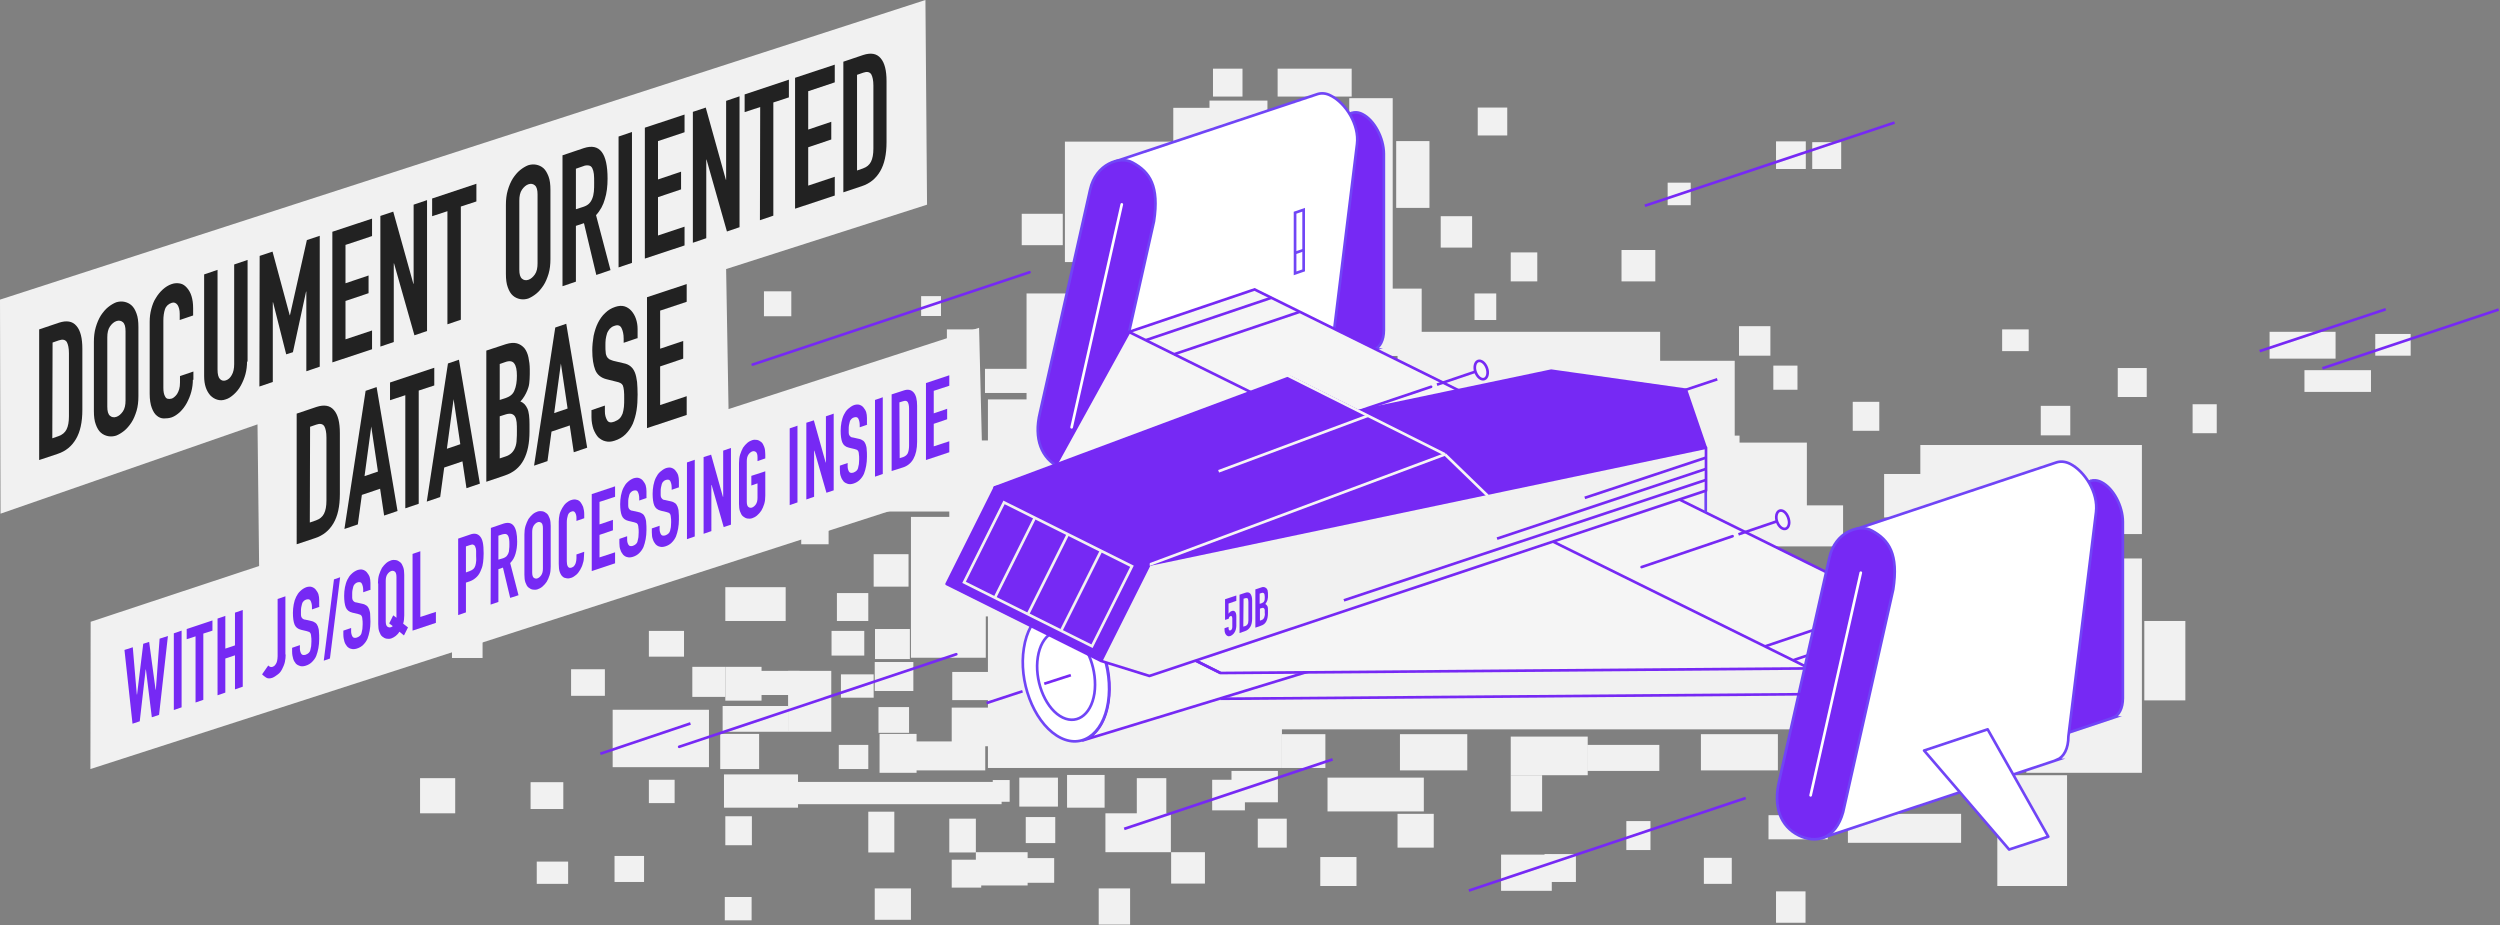<?xml version="1.0" encoding="utf-8"?>
<!-- Generator: Adobe Illustrator 19.2.1, SVG Export Plug-In . SVG Version: 6.00 Build 0)  -->
<svg version="1.1" id="Layer_1" xmlns="http://www.w3.org/2000/svg" xmlns:xlink="http://www.w3.org/1999/xlink" x="0px" y="0px" viewBox="0 0 932 345" style="enable-background:new 0 0 932 345;" xml:space="preserve" width="932" height="345">
<rect x="0" y="0" width="932" height="345" fill="#808080" stroke="none"/>
<style type="text/css">
	.st0{fill:#F1F1F1;}
	.st1{fill:none;stroke:#7629F4;stroke-miterlimit:10;}
	.st2{fill:#F5F5F5;stroke:#7629F4;stroke-miterlimit:10;}
	.st3{fill:#FFFFFF;stroke:#7045F6;stroke-miterlimit:10;}
	.st4{fill:#7629F4;stroke:#7045F6;stroke-miterlimit:10;}
	.st5{fill:none;stroke:#7045F6;stroke-miterlimit:10;}
	.st6{fill:none;stroke:#FFFFFF;stroke-linecap:round;stroke-linejoin:round;stroke-miterlimit:10;}
	.st7{fill:none;stroke:#7629F4;stroke-linecap:round;stroke-linejoin:round;stroke-miterlimit:10;}
	.st8{fill:none;stroke:#7045F6;stroke-linecap:round;stroke-linejoin:round;stroke-miterlimit:10;}
	.st9{fill:#7629F4;stroke:#7629F4;stroke-linejoin:round;stroke-miterlimit:10;}
	.st10{fill:#F1F1F1;stroke:#7629F4;stroke-linecap:round;stroke-linejoin:round;stroke-miterlimit:10;}
	.st11{fill:#FFFFFF;stroke:#7045F6;stroke-linecap:round;stroke-linejoin:round;stroke-miterlimit:10;}
	.st12{fill:#7629F4;}
	.st13{fill:none;stroke:#F5F5F5;stroke-miterlimit:10;}
	.st14{fill:#7629F4;stroke:#F1F1F1;stroke-miterlimit:10;}
	.st15{fill:none;stroke:#F1F1F1;stroke-miterlimit:10;}
	.st16{fill:#222222;}
</style>
<rect x="503" y="36.6" class="st0" width="16.2" height="81.7"/>
<rect x="521" y="123.7" class="st0" width="97.9" height="28.7"/>
<rect x="614.4" y="134.5" class="st0" width="32.3" height="29.6"/>
<rect x="636.8" y="188.4" class="st0" width="50.3" height="15.3"/>
<rect x="624.3" y="162.4" class="st0" width="24.2" height="35"/>
<rect x="715.9" y="165.9" class="st0" width="82.6" height="33.2"/>
<rect x="755.4" y="208.2" class="st0" width="43.1" height="79.9"/>
<rect x="789.5" y="137.2" class="st0" width="10.8" height="10.8"/>
<rect x="746.4" y="122.8" class="st0" width="9.9" height="8.1"/>
<rect x="634.1" y="165" class="st0" width="39.5" height="35.9"/>
<rect x="513.8" y="107.6" class="st0" width="16.2" height="25.1"/>
<rect x="397" y="52.8" class="st0" width="39.5" height="44.9"/>
<rect x="450.9" y="37.5" class="st0" width="21.6" height="16.2"/>
<rect x="353.9" y="164.2" class="st0" width="58.4" height="65.6"/>
<rect x="382.7" y="109.4" class="st0" width="17.1" height="40.4"/>
<rect x="368.3" y="207.3" class="st0" width="109.6" height="79"/>
<rect x="472.5" y="232.4" class="st0" width="210.2" height="39.5"/>
<rect x="477.9" y="273.7" class="st0" width="16.2" height="12.6"/>
<rect x="744.6" y="289" class="st0" width="26" height="41.3"/>
<rect x="799.4" y="231.5" class="st0" width="15.3" height="29.6"/>
<rect x="817.4" y="150.7" class="st0" width="9" height="10.8"/>
<rect x="702.4" y="176.7" class="st0" width="17.1" height="16.2"/>
<rect x="563.2" y="94.1" class="st0" width="9.9" height="10.8"/>
<rect x="537.1" y="80.6" class="st0" width="11.7" height="11.7"/>
<rect x="549.7" y="109.4" class="st0" width="8.1" height="9.9"/>
<rect x="661.1" y="136.3" class="st0" width="9" height="9"/>
<rect x="437.4" y="40.2" class="st0" width="21.6" height="13.5"/>
<rect x="380.9" y="79.7" class="st0" width="15.3" height="11.7"/>
<rect x="368.3" y="148.9" class="st0" width="21.6" height="23.4"/>
<rect x="353" y="122.8" class="st0" width="11.7" height="10.8"/>
<rect x="337.8" y="165" class="st0" width="18" height="12.6"/>
<rect x="341.3" y="276.4" class="st0" width="26" height="10.8"/>
<rect x="326.1" y="246.8" class="st0" width="14.4" height="10.8"/>
<rect x="270.4" y="218.9" class="st0" width="22.5" height="12.6"/>
<rect x="270.4" y="248.6" class="st0" width="13.5" height="12.6"/>
<rect x="380" y="289.9" class="st0" width="14.4" height="10.8"/>
<rect x="353.9" y="305.2" class="st0" width="9.9" height="12.6"/>
<rect x="326.1" y="331.2" class="st0" width="13.5" height="11.7"/>
<rect x="270.4" y="304.3" class="st0" width="9.9" height="10.8"/>
<rect x="494.9" y="289.9" class="st0" width="35.9" height="12.6"/>
<rect x="563.2" y="274.6" class="st0" width="28.7" height="14.4"/>
<rect x="559.6" y="318.6" class="st0" width="18.9" height="13.5"/>
<rect x="606.3" y="306.1" class="st0" width="9" height="10.8"/>
<rect x="688.9" y="303.4" class="st0" width="42.2" height="10.8"/>
<rect x="634.1" y="273.7" class="st0" width="28.7" height="13.5"/>
<rect x="492.2" y="319.5" class="st0" width="13.5" height="10.8"/>
<rect x="370.1" y="290.8" class="st0" width="6.3" height="8.1"/>
<rect x="354.8" y="263.8" class="st0" width="14.4" height="14.4"/>
<rect x="212.9" y="249.5" class="st0" width="12.6" height="9.9"/>
<rect x="604.5" y="93.2" class="st0" width="12.6" height="11.7"/>
<rect x="690.7" y="149.8" class="st0" width="9.9" height="10.8"/>
<rect x="521.9" y="273.7" class="st0" width="25.1" height="13.5"/>
<rect x="563.2" y="289" class="st0" width="11.7" height="13.5"/>
<rect x="521" y="303.4" class="st0" width="13.5" height="12.6"/>
<rect x="468.9" y="305.2" class="st0" width="10.8" height="10.8"/>
<rect x="436.6" y="317.7" class="st0" width="12.6" height="11.7"/>
<rect x="409.6" y="331.2" class="st0" width="11.7" height="13.5"/>
<rect x="327.5" y="263.6" class="st0" width="11.4" height="9.6"/>
<rect x="355" y="250.5" class="st0" width="13.5" height="10.5"/>
<rect x="310" y="235.2" class="st0" width="12.2" height="9.2"/>
<rect x="241.9" y="235.2" class="st0" width="13.1" height="9.6"/>
<rect x="168.5" y="234.8" class="st0" width="11.4" height="10.5"/>
<rect x="241.9" y="290.7" class="st0" width="9.6" height="8.7"/>
<rect x="269.4" y="263.2" class="st0" width="24.5" height="9.6"/>
<rect x="313.5" y="251.4" class="st0" width="12.2" height="8.7"/>
<rect x="270.2" y="334.4" class="st0" width="10" height="8.7"/>
<rect x="197.8" y="291.6" class="st0" width="12.2" height="10"/>
<rect x="397.8" y="288.9" class="st0" width="14" height="12.2"/>
<rect x="451.9" y="290.7" class="st0" width="12.2" height="11.4"/>
<rect x="381.6" y="319.9" class="st0" width="11.4" height="9.2"/>
<rect x="339.6" y="192.7" class="st0" width="27.9" height="52.5"/>
<rect x="325.7" y="206.6" class="st0" width="13" height="12.1"/>
<rect x="326.2" y="234.5" class="st0" width="13" height="11.2"/>
<rect x="298.7" y="194.1" class="st0" width="10.2" height="8.8"/>
<rect x="311.7" y="166.2" class="st0" width="11.6" height="8.8"/>
<rect x="343.4" y="110.4" class="st0" width="7.4" height="7.4"/>
<rect x="284.8" y="108.6" class="st0" width="10.2" height="9.3"/>
<rect x="621.7" y="68.1" class="st0" width="8.6" height="8.4"/>
<rect x="662.1" y="52.7" class="st0" width="11.1" height="10.3"/>
<rect x="675.6" y="53" class="st0" width="10.8" height="10"/>
<rect x="846.1" y="123.7" class="st0" width="24.6" height="10"/>
<rect x="885.5" y="124.5" class="st0" width="13.2" height="8.1"/>
<rect x="859.1" y="138" class="st0" width="24.8" height="8.1"/>
<rect x="367.2" y="137.5" class="st0" width="19.3" height="9"/>
<rect x="325.8" y="180.3" class="st0" width="30.4" height="10.4"/>
<rect x="296.1" y="291.5" class="st0" width="77.3" height="8.3"/>
<rect x="312.7" y="277.7" class="st0" width="11" height="9"/>
<rect x="327.9" y="273.6" class="st0" width="13.8" height="14.5"/>
<rect x="323.7" y="302.6" class="st0" width="9.7" height="15.2"/>
<rect x="279.5" y="250.1" class="st0" width="18.6" height="9"/>
<rect x="312" y="221.1" class="st0" width="11.7" height="10.4"/>
<rect x="293.8" y="250.1" class="st0" width="16.1" height="22.7"/>
<rect x="229.1" y="319.1" class="st0" width="11" height="9.7"/>
<rect x="228.4" y="264.6" class="st0" width="35.9" height="21.4"/>
<rect x="258.1" y="248.6" class="st0" width="12.3" height="11.2"/>
<rect x="268.5" y="273.6" class="st0" width="14.5" height="13.1"/>
<rect x="354.8" y="320.5" class="st0" width="11" height="10.4"/>
<rect x="382.4" y="304.6" class="st0" width="11" height="9.7"/>
<rect x="363.8" y="317.7" class="st0" width="19.3" height="12.4"/>
<rect x="412.1" y="303.2" class="st0" width="24.4" height="14.5"/>
<rect x="459.1" y="287.4" class="st0" width="17.3" height="11.7"/>
<rect x="423.8" y="290.1" class="st0" width="11" height="13.8"/>
<rect x="269.9" y="288.7" class="st0" width="27.6" height="12.4"/>
<rect x="200.1" y="321.2" class="st0" width="11.7" height="8.3"/>
<rect x="156.6" y="290.1" class="st0" width="13.1" height="13.1"/>
<rect x="648.3" y="121.6" class="st0" width="11.7" height="11"/>
<rect x="760.8" y="151.3" class="st0" width="11" height="11"/>
<rect x="476.3" y="25.6" class="st0" width="27.6" height="10.4"/>
<rect x="520.5" y="52.6" class="st0" width="12.4" height="24.9"/>
<rect x="550.9" y="40.1" class="st0" width="11" height="10.4"/>
<rect x="452.2" y="25.6" class="st0" width="11" height="10.4"/>
<rect x="659.3" y="303.9" class="st0" width="22.1" height="9"/>
<rect x="591.7" y="277.7" class="st0" width="26.9" height="9.7"/>
<rect x="662.1" y="332.3" class="st0" width="11" height="11.7"/>
<rect x="635.2" y="319.8" class="st0" width="10.4" height="9.7"/>
<rect x="575.8" y="318.4" class="st0" width="11.7" height="10.4"/>
<line class="st1" x1="420" y1="228.7" x2="613.3" y2="164.3"/>
<g>
	<path class="st2" d="M425.9,264.7L551.4,231h-0.3c2.3-0.1,4.2-2.2,4.8-5.8c0.8-4.9-1.4-10.7-4.9-13c-1.3-0.8-2.6-1-3.7-0.7l0.5-0.1
		l-122.5,16.4"/>
	<path class="st2" d="M547.8,211.4l-154.6,15.4l0,0c2.4-0.2,5.1,0.4,7.7,2.1c8.7,5.6,14.3,20.3,12.3,32.9c-1.2,7.8-5,12.9-9.8,14.3
		l0,0l10.5-3.2l137.5-42"/>
	<path class="st3" d="M413.1,261.8c-1.9,12.4-10.5,18-19.2,12.4s-14.2-20.2-12.2-32.6c1.9-12.4,10.5-18,19.2-12.4
		C409.5,234.7,415,249.3,413.1,261.8z"/>
	<path class="st3" d="M408,258.5c-1.3,8.4-7.1,12.1-12.9,8.4s-9.5-13.6-8.2-21.9c1.3-8.4,7.1-12.1,12.9-8.4
		C405.6,240.3,409.2,250.1,408,258.5z"/>
</g>
<g>
	<path class="st4" d="M432.1,157.1l80.4-26.8h-0.1c2.1-0.9,3.5-3.5,3.5-7.2V57.4c0-6-3.6-12.6-7.9-14.8c-1.5-0.8-3-0.9-4.2-0.4"/>
	<line class="st5" x1="441.7" y1="62.8" x2="504" y2="42.1"/>
	<path class="st3" d="M415.4,60.3l76-25.3l-0.3,0.1c1.5-0.5,3.3-0.4,5.1,0.6c5.4,2.7,10.6,10.7,9.7,18l-10.3,83.6
		c0,4.6-1.7,7.7-4.3,8.8h0.1l-87.9,29.2"/>
	<path class="st4" d="M387.7,153.8c-2.4,9.9,0.6,17.1,7.2,20.4c6.6,3.3,13.8,1.4,16.6-8.6l18.7-83.1c2-13.1-1.5-18.4-8-21.9
		c-4.7-2.6-13.7,0.5-15.8,10.1L387.7,153.8z"/>
	<line class="st6" x1="399.5" y1="159.3" x2="418.2" y2="76.2"/>
</g>
<path class="st1" d="M454.9,250.9"/>
<path class="st1" d="M373.2,210.1"/>
<polygon class="st2" points="467.7,107.9 421,123.7 373.4,210 373.4,210.1 455,250.9 672.7,249.2 720.5,232.9 "/>
<line class="st1" x1="640.2" y1="141.4" x2="592.7" y2="157.2"/>
<line class="st7" x1="383.8" y1="101.5" x2="280.6" y2="135.9"/>
<line class="st1" x1="381.2" y1="257.7" x2="367.8" y2="262.1"/>
<line class="st7" x1="356.5" y1="243.9" x2="253.2" y2="278.4"/>
<line class="st1" x1="389.3" y1="254.9" x2="399.2" y2="251.7"/>
<line class="st1" x1="650.8" y1="297.5" x2="547.6" y2="332"/>
<line class="st1" x1="496.8" y1="283.1" x2="419.1" y2="309"/>
<line class="st1" x1="889.4" y1="115.3" x2="842.4" y2="130.9"/>
<line class="st1" x1="706.3" y1="45.7" x2="613.2" y2="76.7"/>
<line class="st1" x1="257.4" y1="269.7" x2="223.8" y2="281"/>
<line class="st1" x1="931.5" y1="115.4" x2="865.8" y2="137.3"/>
<line class="st1" x1="673.8" y1="248.8" x2="421" y2="123.8"/>
<path class="st8" d="M606.3,189.7"/>
<line class="st5" x1="635.9" y1="175.6" x2="635.9" y2="191.1"/>
<line class="st1" x1="373.4" y1="210.1" x2="455" y2="250.9"/>
<polyline class="st9" points="428.5,210.5 370.9,181.7 578.3,138.2 628.5,145.3 635.9,166.9 "/>
<polygon class="st10" points="636,166.9 428.5,210.5 410.5,246.4 428.5,252 636,182.9 "/>
<line class="st1" x1="474" y1="111" x2="427.2" y2="126.8"/>
<line class="st1" x1="704.7" y1="225.2" x2="657.9" y2="241"/>
<line class="st1" x1="715.1" y1="230.4" x2="668.3" y2="246.2"/>
<line class="st1" x1="484.4" y1="116.3" x2="437.6" y2="132.1"/>
<line class="st7" x1="533.5" y1="144.2" x2="499.6" y2="155.6"/>
<line class="st1" x1="535.7" y1="143.4" x2="552.2" y2="137.8"/>
<path class="st2" d="M554.6,139.1c-0.1,1.8-1.2,2.7-2.5,2.1c-1.3-0.6-2.4-2.6-2.3-4.4c0.1-1.8,1.2-2.7,2.5-2.1
	S554.7,137.3,554.6,139.1z"/>
<line class="st7" x1="645.9" y1="199.9" x2="612" y2="211.4"/>
<line class="st1" x1="648.1" y1="199.2" x2="664.6" y2="193.6"/>
<path class="st2" d="M667,194.9c-0.1,1.8-1.2,2.7-2.5,2.1c-1.3-0.6-2.4-2.6-2.3-4.4c0.1-1.8,1.2-2.7,2.5-2.1
	C666,191.1,667,193.1,667,194.9z"/>
<g>
	<path class="st4" d="M707.6,294.3l80.4-26.8h-0.1c2.1-0.9,3.5-3.5,3.5-7.2v-65.7c0-6-3.6-12.6-7.9-14.8c-1.5-0.8-3-0.9-4.2-0.5"/>
	<line class="st5" x1="717.3" y1="200.1" x2="779.5" y2="179.3"/>
	<path class="st3" d="M690.9,197.6l76-25.3l-0.3,0.1c1.5-0.5,3.3-0.4,5.1,0.5c5.4,2.7,10.6,10.7,9.7,18l-10.3,83.6
		c0,4.6-1.7,7.7-4.3,8.8h0.1L679,312.5"/>
	<path class="st4" d="M663.3,291c-2.4,9.9,0.6,17.1,7.2,20.4c6.6,3.3,13.8,1.4,16.6-8.6l18.7-83.1c2-13.1-1.5-18.4-8-21.9
		c-4.7-2.6-13.7,0.5-15.8,10.1L663.3,291z"/>
	<line class="st6" x1="675" y1="296.5" x2="693.7" y2="213.5"/>
</g>
<polygon class="st11" points="717.3,279.8 749,316.7 763.6,311.9 741,271.9 "/>
<g>
	<g>
		<path class="st12" d="M460.9,224l-2.9,1v3.8c0.1-0.2,0.3-0.4,0.5-0.6c0.2-0.2,0.4-0.3,0.7-0.4c0.5-0.2,0.9-0.1,1.2,0.2
			s0.5,0.9,0.5,1.7v3.7c0,0.5-0.1,0.9-0.2,1.3c-0.1,0.4-0.3,0.8-0.5,1.1s-0.4,0.6-0.7,0.8s-0.5,0.4-0.8,0.5s-0.6,0.1-0.8,0.1
			c-0.3-0.1-0.5-0.2-0.7-0.4s-0.4-0.5-0.5-0.8s-0.2-0.7-0.2-1.2v-0.6l1.5-0.5v0.5c0,0.3,0.1,0.6,0.2,0.7s0.3,0.2,0.5,0.1
			c0.2-0.1,0.4-0.2,0.5-0.4s0.2-0.5,0.2-0.8v-3.3c0-0.3-0.1-0.5-0.2-0.7s-0.3-0.2-0.5-0.1c-0.1,0-0.2,0.1-0.3,0.2
			c-0.1,0.1-0.2,0.2-0.2,0.3c-0.1,0.1-0.1,0.2-0.1,0.3s-0.1,0.2-0.1,0.2l-1.3,0.4v-7.7l4.2-1.4L460.9,224L460.9,224z"/>
		<path class="st12" d="M462.1,221.7l2.1-0.7c0.8-0.3,1.5-0.2,1.9,0.3s0.7,1.3,0.7,2.5v6.7c0,1.3-0.2,2.4-0.7,3.2s-1.1,1.3-2,1.6
			l-2,0.7V221.7z M463.5,233.6l0.7-0.2c0.4-0.1,0.7-0.4,0.9-0.7c0.2-0.3,0.3-0.8,0.3-1.4v-6.9c0-0.6-0.1-1-0.2-1.2s-0.5-0.3-0.9-0.2
			l-0.7,0.2L463.5,233.6L463.5,233.6z"/>
		<path class="st12" d="M468.1,219.7l2.1-0.7c0.5-0.2,0.9-0.2,1.2-0.1c0.3,0.1,0.6,0.3,0.8,0.5c0.2,0.3,0.4,0.6,0.4,1
			c0.1,0.4,0.1,0.8,0.1,1.3v0.5c0,0.4,0,0.7-0.1,1c0,0.3-0.1,0.5-0.2,0.8c-0.1,0.2-0.2,0.4-0.3,0.6c-0.1,0.2-0.3,0.4-0.4,0.6
			c0.3,0.1,0.6,0.4,0.8,0.8c0.2,0.4,0.2,1,0.2,1.7v0.8c0,1.3-0.2,2.3-0.6,3.1s-1.1,1.4-2.1,1.7l-2,0.7v-14.3H468.1z M469.6,225.1
			l0.7-0.2c0.5-0.2,0.8-0.4,1-0.8c0.2-0.4,0.2-0.9,0.2-1.6c0-0.6-0.1-1.1-0.3-1.3s-0.5-0.3-1-0.1l-0.6,0.2L469.6,225.1L469.6,225.1z
			 M469.6,231.4l0.6-0.2c0.3-0.1,0.5-0.2,0.7-0.4s0.3-0.4,0.4-0.6c0.1-0.2,0.1-0.5,0.2-0.8s0-0.6,0-1s0-0.7,0-0.9
			c0-0.3-0.1-0.5-0.2-0.6c-0.1-0.2-0.2-0.2-0.4-0.3c-0.2,0-0.4,0-0.6,0.1l-0.6,0.2v4.5H469.6z"/>
	</g>
</g>
<polygon class="st3" points="482.8,101.9 486,100.8 486,78.2 482.8,79.3 "/>
<line class="st5" x1="486" y1="93.2" x2="482.8" y2="94.3"/>
<polygon class="st9" points="428.5,210.5 370.9,181.7 481.1,140.6 538.7,169.4 "/>
<line class="st13" x1="509.9" y1="155" x2="454.3" y2="175.7"/>
<line class="st13" x1="538.7" y1="169.4" x2="554.6" y2="184.8"/>
<line class="st13" x1="538.7" y1="169.4" x2="428.5" y2="210.5"/>
<line class="st13" x1="475.7" y1="137.8" x2="538.7" y2="169.4"/>
<line class="st1" x1="501" y1="223.8" x2="636" y2="178.9"/>
<line class="st1" x1="558.1" y1="200.8" x2="636" y2="174.8"/>
<line class="st1" x1="590.8" y1="185.6" x2="636" y2="170.6"/>
<polyline class="st9" points="410.5,246.4 352.9,217.7 370.9,181.7 428.5,210.5 "/>
<polygon class="st14" points="407.1,240.9 359.4,217.1 374.3,187.3 422,211.1 "/>
<line class="st15" x1="383.2" y1="229" x2="398.1" y2="199.2"/>
<line class="st15" x1="370.9" y1="222.8" x2="385.8" y2="193"/>
<line class="st15" x1="395.6" y1="235.1" x2="410.5" y2="205.3"/>
<line class="st1" x1="455" y1="260.5" x2="672.7" y2="258.8"/>
<polygon class="st0" points="0,111.7 345,0 345.6,76.3 270.7,100.3 271.6,152.5 365,122.2 366.4,179.3 33.7,286.7 33.8,231.8 
	96.6,211 96,158.2 0.2,191.5 "/>
<g>
	<g>
		<g>
			<path class="st16" d="M110.6,154.2l7.4-2.5c2.8-0.9,5-0.6,6.5,1.2c1.5,1.7,2.2,4.6,2.2,8.5v22.8c0,4.6-0.8,8.2-2.4,10.9
				s-3.8,4.5-6.8,5.5l-6.9,2.3C110.6,202.9,110.6,154.2,110.6,154.2z M115.5,194.8l2.3-0.8c1.4-0.5,2.4-1.3,3-2.5s0.9-2.8,0.9-4.9
				v-23.5c0-1.9-0.3-3.3-0.8-4.2c-0.6-0.9-1.6-1.1-3-0.6l-2.3,0.8L115.5,194.8L115.5,194.8z"/>
			<path class="st16" d="M136.3,145.7l4.1-1.4l7.8,46.2l-5,1.7l-1.5-10l-6.8,2.3l-1.5,11l-5,1.7L136.3,145.7z M138.4,159L138.4,159
				l-2.5,18.5l5-1.7L138.4,159z"/>
			<path class="st16" d="M151.2,147.3l-5.8,1.9v-6.6l16.5-5.5v6.6l-5.8,1.9v42.2l-5,1.7v-42.2L151.2,147.3L151.2,147.3z"/>
			<path class="st16" d="M167,135.5l4.1-1.4l7.8,46.2l-5,1.7l-1.5-10l-6.8,2.3l-1.5,11l-5,1.7L167,135.5z M169.1,148.8L169.1,148.8
				l-2.5,18.5l5-1.7L169.1,148.8z"/>
			<path class="st16" d="M181.3,130.7l7.3-2.4c1.6-0.5,3-0.6,4.1-0.3c1.1,0.3,2,0.9,2.8,1.8c0.7,0.9,1.2,2,1.5,3.4s0.5,2.9,0.5,4.5
				v1.8c0,1.3-0.1,2.5-0.2,3.4c-0.1,1-0.4,1.8-0.7,2.6s-0.7,1.5-1.1,2.2c-0.4,0.7-0.9,1.3-1.5,2c1.2,0.4,2,1.3,2.6,2.6
				s0.8,3.3,0.8,5.9v2.7c0,4.3-0.7,7.8-2.2,10.6s-3.8,4.7-7.1,5.8l-6.8,2.3L181.3,130.7L181.3,130.7z M186.3,149.1l2.2-0.7
				c1.7-0.6,2.8-1.5,3.3-2.9c0.6-1.4,0.9-3.2,0.9-5.4s-0.3-3.7-1-4.6c-0.6-0.9-1.8-1.1-3.4-0.5l-2,0.7V149.1z M186.3,170.9l2.1-0.7
				c1-0.3,1.8-0.8,2.4-1.4c0.6-0.6,1-1.3,1.3-2.1s0.5-1.8,0.5-2.8c0.1-1,0.1-2.1,0.1-3.3s0-2.3-0.1-3.2s-0.3-1.6-0.6-2.1
				s-0.7-0.8-1.3-1c-0.6-0.1-1.3-0.1-2.2,0.2l-2.2,0.7V170.9z"/>
			<path class="st16" d="M207,122.1l4.1-1.4l7.8,46.2l-5,1.7l-1.5-10l-6.8,2.3l-1.5,11l-5,1.7L207,122.1z M209.1,135.5L209.1,135.5
				l-2.5,18.5l5-1.7L209.1,135.5z"/>
			<path class="st16" d="M237.5,126.1l-5,1.7v-1.6c0-1.6-0.3-2.9-0.8-3.9s-1.4-1.3-2.7-0.8c-0.7,0.2-1.2,0.6-1.7,1.1
				c-0.4,0.5-0.8,1.1-1,1.7c-0.2,0.7-0.4,1.4-0.5,2.2s-0.1,1.6-0.1,2.4c0,1,0,1.8,0.1,2.4c0,0.6,0.2,1.2,0.4,1.6
				c0.2,0.4,0.5,0.7,0.9,1c0.4,0.2,0.9,0.4,1.5,0.6l3.8,0.9c1.1,0.2,2,0.6,2.7,1.2c0.7,0.6,1.2,1.3,1.6,2.3s0.6,2.1,0.8,3.5
				c0.1,1.4,0.2,2.9,0.2,4.7c0,2.1-0.1,4-0.4,5.9s-0.8,3.5-1.4,5c-0.7,1.5-1.6,2.8-2.7,3.9s-2.5,1.9-4.1,2.4
				c-1.2,0.4-2.3,0.5-3.4,0.2c-1-0.2-1.9-0.8-2.7-1.5c-0.7-0.8-1.3-1.8-1.8-3.1c-0.4-1.3-0.7-2.7-0.7-4.4v-2.6l5-1.7v2.2
				c0,1.3,0.3,2.3,0.8,3.2s1.4,1.1,2.7,0.6c0.8-0.3,1.5-0.7,2-1.2s0.8-1.1,1.1-1.8c0.2-0.7,0.4-1.5,0.5-2.5c0.1-0.9,0.1-2,0.1-3
				c0-1.3,0-2.3-0.1-3.1s-0.2-1.4-0.4-1.9c-0.2-0.4-0.5-0.7-0.9-0.9s-0.9-0.4-1.5-0.5l-3.6-0.9c-2.1-0.5-3.6-1.7-4.3-3.5
				s-1.1-4.2-1.1-7.3c0-1.8,0.2-3.6,0.5-5.4c0.4-1.8,0.9-3.4,1.6-4.8s1.6-2.7,2.7-3.7c1.1-1.1,2.3-1.8,3.8-2.3
				c1.2-0.4,2.4-0.5,3.4-0.2s1.9,0.9,2.6,1.7s1.3,1.8,1.7,3s0.6,2.4,0.6,3.8v3.4L237.5,126.1L237.5,126.1z"/>
			<path class="st16" d="M241.2,110.8l14.8-4.9v6.6l-9.9,3.3V130l8.6-2.9v6.6l-8.6,2.9V151l9.9-3.3v7l-14.8,4.9V110.8z"/>
		</g>
	</g>
	<g>
		<g>
			<path class="st16" d="M14.6,122.8l7.4-2.5c2.8-0.9,5-0.6,6.5,1.2c1.5,1.7,2.2,4.6,2.2,8.5v22.8c0,4.6-0.8,8.2-2.4,10.9
				s-3.8,4.5-6.8,5.5l-6.9,2.3V122.8z M19.5,163.4l2.3-0.8c1.4-0.5,2.4-1.3,3-2.5s0.9-2.8,0.9-4.9v-23.5c0-1.9-0.3-3.3-0.8-4.2
				c-0.6-0.9-1.6-1.1-3-0.6l-2.3,0.8L19.5,163.4L19.5,163.4z"/>
			<path class="st16" d="M35,127.5c0-2,0.2-3.8,0.7-5.5s1.1-3.1,1.9-4.4c0.8-1.2,1.7-2.3,2.7-3.1c1-0.8,2-1.4,3-1.8
				c1-0.3,2-0.4,3-0.2c1,0.2,1.9,0.6,2.7,1.3c0.8,0.7,1.4,1.7,1.9,3.1c0.5,1.3,0.7,3,0.7,5v25.8c0,2-0.2,3.8-0.7,5.5
				c-0.5,1.6-1.1,3.1-1.9,4.3s-1.7,2.3-2.7,3.1s-2,1.4-3,1.8c-1,0.3-2,0.4-3,0.2s-1.9-0.6-2.7-1.3s-1.4-1.7-1.9-3.1
				c-0.5-1.3-0.7-3-0.7-5V127.5z M40,151.6c0,1.7,0.3,2.8,1,3.4c0.7,0.6,1.5,0.7,2.4,0.4s1.7-1,2.4-2s1-2.4,1-4.1v-25.8
				c0-1.7-0.3-2.8-1-3.4s-1.5-0.7-2.4-0.4c-0.9,0.3-1.7,1-2.4,2s-1,2.4-1,4.1V151.6z"/>
			<path class="st16" d="M71.9,141.6c0,1.5-0.2,3-0.6,4.5s-1,2.9-1.7,4.2s-1.6,2.4-2.5,3.3c-1,0.9-2,1.6-3.1,2
				c-0.9,0.3-1.9,0.4-2.9,0.4s-1.9-0.4-2.6-1c-0.8-0.6-1.4-1.6-1.9-2.9c-0.5-1.3-0.8-3.1-0.8-5.3v-26.9c0-1.6,0.2-3.2,0.6-4.7
				s0.9-2.9,1.7-4.1c0.7-1.2,1.6-2.3,2.6-3.2c1-0.9,2.1-1.6,3.3-2c1.1-0.4,2.2-0.4,3.2-0.2c1,0.2,1.8,0.8,2.5,1.6
				c0.7,0.8,1.3,1.8,1.7,3.1c0.4,1.3,0.6,2.8,0.6,4.5v2.7l-5,1.7V117c0-1.4-0.3-2.5-0.8-3.3c-0.6-0.8-1.3-1.1-2.2-0.8
				c-1.2,0.4-2.1,1.2-2.5,2.4c-0.4,1.2-0.6,2.6-0.6,4.3v25c0,1.4,0.2,2.5,0.7,3.3c0.4,0.8,1.2,1,2.4,0.7c0.3-0.1,0.7-0.3,1-0.6
				c0.4-0.3,0.7-0.7,1-1.1c0.3-0.5,0.6-1.1,0.8-1.8c0.2-0.7,0.3-1.5,0.3-2.5v-2.4l5-1.7v3.1H71.9z"/>
			<path class="st16" d="M92.1,134.8c0,1.6-0.2,3.2-0.6,4.7s-1,2.9-1.7,4.2s-1.6,2.4-2.6,3.3s-2,1.6-3.1,1.9
				c-1.1,0.4-2.1,0.4-3.1,0.1c-1-0.3-1.8-0.8-2.6-1.6c-0.7-0.8-1.3-1.8-1.7-3s-0.6-2.6-0.6-4.2v-37.9l5-1.7v37.2
				c0,1.7,0.3,2.9,0.9,3.5s1.3,0.8,2.2,0.5s1.6-0.9,2.2-2c0.6-1,0.9-2.4,0.9-4.1V98.6l5-1.7v37.9H92.1z"/>
			<path class="st16" d="M96.8,95.4l4.8-1.6l6.4,23.7h0.1l6.3-28l4.8-1.6v48.8l-5,1.7v-29.7h-0.1l-4.9,22.6l-2.5,0.8l-4.9-19.4h-0.1
				v29.7l-5,1.7L96.8,95.4L96.8,95.4z"/>
			<path class="st16" d="M123.9,86.4l14.8-4.9V88l-9.9,3.3v14.3l8.6-2.9v6.6l-8.6,2.9v14.3l9.9-3.3v7l-14.8,4.9
				C123.9,135.1,123.9,86.4,123.9,86.4z"/>
			<path class="st16" d="M141.8,80.5l4.8-1.6l7.5,26.9h0.1V76.3l5-1.7v48.8l-4.7,1.6l-7.6-26.8h-0.1v29.3l-5,1.7V80.5z"/>
			<path class="st16" d="M166.9,78.7l-5.8,1.9V74l16.5-5.5v6.6l-5.8,1.9v42.2l-5,1.7V78.7H166.9z"/>
			<path class="st16" d="M188.6,76.4c0-2,0.2-3.8,0.7-5.5s1.1-3.1,1.9-4.4c0.8-1.2,1.7-2.3,2.7-3.1c1-0.8,2-1.4,3-1.8
				c1-0.3,2-0.4,3-0.2s1.9,0.6,2.7,1.3s1.4,1.8,1.9,3.1s0.7,3,0.7,5v25.8c0,2-0.2,3.8-0.7,5.5c-0.5,1.6-1.1,3.1-1.9,4.3
				c-0.8,1.2-1.7,2.3-2.7,3.1c-1,0.8-2,1.4-3,1.8c-1,0.3-2,0.4-3,0.2c-1-0.2-1.9-0.6-2.7-1.3c-0.8-0.7-1.4-1.7-1.9-3.1
				c-0.5-1.3-0.7-3-0.7-5V76.4z M193.6,100.5c0,1.7,0.3,2.8,1,3.4s1.5,0.7,2.4,0.4c0.9-0.3,1.7-1,2.4-2s1-2.4,1-4.1V72.5
				c0-1.7-0.3-2.8-1-3.4s-1.5-0.7-2.4-0.4c-0.9,0.3-1.7,1-2.4,2s-1,2.4-1,4.1V100.5z"/>
			<path class="st16" d="M209.7,57.9l8-2.7c5.9-1.9,8.8,1.9,8.8,11.4c0,2.8-0.3,5.4-1,7.6c-0.6,2.2-1.7,4.3-3.3,6l5.4,20.5l-5.3,1.8
				l-4.6-19.3l-3,1V105l-5,1.7L209.7,57.9L209.7,57.9z M214.7,78l2.8-0.9c0.9-0.3,1.6-0.7,2.1-1.2s0.9-1.1,1.2-1.9
				c0.3-0.7,0.5-1.6,0.6-2.6s0.1-2.1,0.1-3.3s0-2.3-0.1-3.2c-0.1-0.9-0.3-1.6-0.6-2.2c-0.3-0.6-0.7-0.9-1.3-1s-1.3-0.1-2.2,0.3
				l-2.6,0.9V78z"/>
			<path class="st16" d="M230.6,50.9l5-1.7V98l-5,1.7V50.9z"/>
			<path class="st16" d="M240.4,47.6l14.8-4.9v6.6l-9.9,3.3v14.3l8.6-2.9v6.6l-8.6,2.9v14.3l9.9-3.3v7l-14.8,4.9V47.6z"/>
			<path class="st16" d="M258.3,41.7l4.8-1.6l7.5,26.9h0.1V37.6l5-1.7v48.8l-4.7,1.6l-7.6-26.8h-0.1v29.3l-5,1.7L258.3,41.7
				L258.3,41.7z"/>
			<path class="st16" d="M283.4,39.9l-5.8,1.9v-6.6l16.5-5.5v6.6l-5.8,1.9v42.2l-5,1.7L283.4,39.9L283.4,39.9z"/>
			<path class="st16" d="M296.4,29l14.8-4.9v6.6l-9.9,3.3v14.3l8.6-2.9V52l-8.6,2.9v14.3l9.9-3.3v7l-14.8,4.9V29z"/>
			<path class="st16" d="M314.4,23l7.4-2.5c2.8-0.9,5-0.6,6.5,1.2c1.5,1.7,2.2,4.6,2.2,8.5V53c0,4.6-0.8,8.2-2.4,10.9
				c-1.6,2.7-3.8,4.5-6.8,5.5l-6.9,2.3L314.4,23L314.4,23z M319.4,63.6l2.3-0.8c1.4-0.5,2.4-1.3,3-2.5s0.9-2.8,0.9-4.9V31.9
				c0-1.9-0.3-3.3-0.8-4.2c-0.6-0.9-1.6-1.1-3-0.6l-2.3,0.8v35.7H319.4z"/>
		</g>
	</g>
</g>
<g>
	<g>
		<g>
			<g>
				<path class="st12" d="M59.3,266.5l-2.7,0.9l-2.2-17.8h-0.1l-2.2,19.3l-2.7,0.9l-3-27.5l3.1-1l1.5,17.6h0.1l2.3-18.9l2.2-0.7
					l2.4,17.8h0.1l1.4-19l3.1-1L59.3,266.5z"/>
				<path class="st12" d="M64.8,236.1l2.9-1v28.6l-2.9,1V236.1z"/>
				<path class="st12" d="M73,237.2l-3.4,1.1v-3.8l9.6-3.2v3.8l-3.4,1.1v24.7l-2.9,1v-24.7L73,237.2L73,237.2z"/>
				<path class="st12" d="M81.1,230.6l2.9-1v12.2l3.6-1.2v-12.2l2.9-1V256l-2.9,1v-12.7l-3.6,1.2v12.7l-2.9,1V230.6z"/>
				<path class="st12" d="M106.5,244c0,0.9-0.1,1.9-0.3,2.8c-0.2,0.9-0.6,1.8-1,2.6s-0.9,1.5-1.6,2s-1.3,1-2.1,1.3
					c-0.9,0.3-1.7,0.3-2.3-0.1c-0.6-0.4-1.1-0.8-1.5-1.2l2.3-3.3c0.2,0.2,0.5,0.4,0.7,0.5c0.3,0.1,0.6,0.1,0.9,0
					c0.2-0.1,0.4-0.2,0.6-0.3c0.2-0.2,0.4-0.4,0.6-0.7s0.4-0.7,0.5-1.2s0.2-1.1,0.2-1.8v-21.3l2.9-1V244H106.5z"/>
				<path class="st12" d="M119.2,226.2l-2.9,1v-0.9c0-0.9-0.2-1.7-0.5-2.3s-0.8-0.7-1.6-0.5c-0.4,0.1-0.7,0.3-1,0.6s-0.5,0.6-0.6,1
					s-0.2,0.8-0.3,1.3s-0.1,0.9-0.1,1.4c0,0.6,0,1,0,1.4s0.1,0.7,0.2,0.9s0.3,0.4,0.5,0.6c0.2,0.1,0.5,0.3,0.9,0.3l2.2,0.5
					c0.6,0.1,1.2,0.4,1.6,0.7s0.7,0.8,0.9,1.3c0.2,0.6,0.4,1.2,0.4,2c0.1,0.8,0.1,1.7,0.1,2.7c0,1.2-0.1,2.3-0.3,3.4
					c-0.2,1.1-0.5,2.1-0.8,2.9s-0.9,1.6-1.6,2.3c-0.6,0.6-1.4,1.1-2.4,1.4c-0.7,0.2-1.4,0.3-2,0.1s-1.1-0.4-1.6-0.9
					c-0.4-0.5-0.8-1.1-1-1.8s-0.4-1.6-0.4-2.6v-1.5l2.9-1v1.3c0,0.7,0.2,1.4,0.5,1.9s0.8,0.6,1.6,0.4c0.5-0.2,0.9-0.4,1.2-0.7
					s0.5-0.6,0.6-1.1c0.1-0.4,0.2-0.9,0.3-1.4c0-0.5,0.1-1.1,0.1-1.8s0-1.4-0.1-1.8c0-0.5-0.1-0.8-0.2-1.1s-0.3-0.4-0.5-0.6
					c-0.2-0.1-0.5-0.2-0.9-0.3l-2.1-0.5c-1.3-0.3-2.1-1-2.5-2s-0.6-2.5-0.6-4.3c0-1.1,0.1-2.1,0.3-3.2s0.5-2,0.9-2.8
					s0.9-1.6,1.6-2.2c0.6-0.6,1.4-1.1,2.2-1.4c0.7-0.2,1.4-0.3,2-0.1s1.1,0.5,1.5,1s0.8,1.1,1,1.7c0.2,0.7,0.3,1.4,0.3,2.2v2.5
					L119.2,226.2L119.2,226.2z"/>
				<path class="st12" d="M124.5,216l2.3-0.8l-3.8,30.3l-2.3,0.8L124.5,216z"/>
				<path class="st12" d="M138.3,219.8l-2.9,1v-0.9c0-0.9-0.2-1.7-0.5-2.3s-0.8-0.7-1.6-0.5c-0.4,0.1-0.7,0.3-1,0.6s-0.5,0.6-0.6,1
					s-0.2,0.8-0.3,1.3s-0.1,0.9-0.1,1.4c0,0.6,0,1,0,1.4s0.1,0.7,0.2,0.9c0.1,0.2,0.3,0.4,0.5,0.6c0.2,0.1,0.5,0.3,0.9,0.3l2.2,0.5
					c0.6,0.1,1.2,0.4,1.6,0.7c0.4,0.3,0.7,0.8,0.9,1.3c0.2,0.6,0.4,1.2,0.4,2s0.1,1.7,0.1,2.7c0,1.2-0.1,2.3-0.3,3.4
					c-0.2,1.1-0.5,2.1-0.8,2.9c-0.4,0.9-0.9,1.6-1.6,2.3c-0.6,0.6-1.4,1.1-2.4,1.4c-0.7,0.2-1.4,0.3-2,0.1c-0.6-0.1-1.1-0.4-1.6-0.9
					c-0.4-0.5-0.8-1.1-1-1.8s-0.4-1.6-0.4-2.6v-1.5l2.9-1v1.3c0,0.7,0.2,1.4,0.5,1.9s0.8,0.6,1.6,0.4c0.5-0.2,0.9-0.4,1.2-0.7
					s0.5-0.6,0.6-1.1c0.1-0.4,0.2-0.9,0.3-1.4c0-0.5,0.1-1.1,0.1-1.8s0-1.4-0.1-1.8c0-0.5-0.1-0.8-0.2-1.1c-0.1-0.3-0.3-0.4-0.5-0.6
					c-0.2-0.1-0.5-0.2-0.9-0.3l-2.1-0.5c-1.3-0.3-2.1-1-2.5-2s-0.6-2.5-0.6-4.3c0-1.1,0.1-2.1,0.3-3.2c0.2-1,0.5-2,0.9-2.8
					s0.9-1.6,1.6-2.2c0.6-0.6,1.4-1.1,2.2-1.4c0.7-0.2,1.4-0.3,2-0.1s1.1,0.5,1.5,1s0.8,1.1,1,1.7c0.2,0.7,0.3,1.4,0.3,2.2v2.5
					L138.3,219.8L138.3,219.8z"/>
				<path class="st12" d="M140.9,217.5c0-1.1,0.1-2.2,0.4-3.2c0.3-1,0.7-1.8,1.1-2.6c0.5-0.7,1-1.3,1.6-1.8s1.2-0.8,1.8-1
					s1.2-0.2,1.8-0.1c0.6,0.1,1.1,0.4,1.6,0.8c0.5,0.4,0.8,1,1.1,1.8s0.4,1.8,0.4,2.9v15.1c0,1.1-0.1,2.1-0.4,3.1l1.8,1.4l-1.5,3
					l-1.7-1.4c-0.4,0.7-0.9,1.2-1.4,1.6c-0.5,0.4-1.1,0.7-1.6,0.9c-0.6,0.2-1.2,0.2-1.8,0.1c-0.6-0.1-1.1-0.4-1.6-0.8
					c-0.5-0.4-0.8-1-1.1-1.8s-0.4-1.7-0.4-2.9v-15.1H140.9z M143.8,231.6c0,1,0.2,1.7,0.6,2s0.9,0.4,1.4,0.2
					c0.2-0.1,0.5-0.2,0.6-0.4l-1.3-1l1.5-3l1.2,0.9v-0.1v-15.1c0-1-0.2-1.7-0.6-2c-0.4-0.3-0.9-0.4-1.4-0.2s-1,0.6-1.4,1.2
					c-0.4,0.6-0.6,1.4-0.6,2.4V231.6z"/>
				<path class="st12" d="M153.8,206.5l2.9-1V230l5.8-1.9v4.1l-8.7,2.9V206.5z"/>
				<path class="st12" d="M170.8,200.8l4.4-1.5c0.8-0.3,1.5-0.4,2.1-0.3s1.2,0.4,1.7,1s0.8,1.3,1,2.3c0.2,0.9,0.3,2.3,0.3,4
					c0,1.3-0.1,2.4-0.2,3.3c-0.1,0.9-0.3,1.8-0.7,2.7c-0.4,1.1-0.9,2-1.6,2.7c-0.7,0.7-1.5,1.3-2.6,1.7l-1.5,0.5v11.1l-2.9,1V200.8z
					 M173.7,213.4l1.4-0.5c0.6-0.2,1-0.5,1.4-0.8c0.3-0.3,0.6-0.8,0.7-1.2c0.2-0.5,0.2-1,0.3-1.6s0-1.3,0-2s0-1.3,0-1.9
					s-0.1-1.1-0.3-1.5c-0.1-0.4-0.4-0.7-0.7-0.8c-0.3-0.2-0.7-0.1-1.3,0.1l-1.5,0.5L173.7,213.4L173.7,213.4z"/>
				<path class="st12" d="M183,196.8l4.7-1.6c3.4-1.1,5.1,1.1,5.1,6.7c0,1.7-0.2,3.1-0.6,4.5s-1,2.5-2,3.5l3.1,12l-3.1,1l-2.7-11.3
					l-1.7,0.6v12.2l-2.9,1L183,196.8L183,196.8z M185.9,208.6l1.7-0.5c0.5-0.2,0.9-0.4,1.2-0.7s0.5-0.7,0.7-1.1
					c0.2-0.4,0.3-0.9,0.3-1.5c0.1-0.6,0.1-1.2,0.1-1.9s0-1.3-0.1-1.9c-0.1-0.5-0.2-1-0.4-1.3s-0.4-0.5-0.8-0.6
					c-0.3-0.1-0.8,0-1.3,0.1l-1.5,0.5v8.9H185.9z"/>
				<path class="st12" d="M195.5,199.3c0-1.1,0.1-2.2,0.4-3.2c0.3-1,0.7-1.8,1.1-2.6c0.5-0.7,1-1.3,1.6-1.8s1.2-0.8,1.8-1
					s1.2-0.2,1.8-0.1c0.6,0.1,1.1,0.4,1.6,0.8c0.5,0.4,0.8,1,1.1,1.8s0.4,1.8,0.4,2.9v15.1c0,1.2-0.1,2.2-0.4,3.2s-0.7,1.8-1.1,2.5
					c-0.5,0.7-1,1.3-1.6,1.8s-1.2,0.8-1.8,1s-1.2,0.2-1.8,0.1c-0.6-0.1-1.1-0.4-1.6-0.8c-0.5-0.4-0.8-1-1.1-1.8s-0.4-1.8-0.4-2.9
					V199.3z M198.4,213.4c0,1,0.2,1.7,0.6,2c0.4,0.3,0.9,0.4,1.4,0.2s1-0.6,1.4-1.2c0.4-0.6,0.6-1.4,0.6-2.4v-15.1
					c0-1-0.2-1.7-0.6-2c-0.4-0.3-0.9-0.4-1.4-0.2s-1,0.6-1.4,1.2c-0.4,0.6-0.6,1.4-0.6,2.4V213.4z"/>
				<path class="st12" d="M217.7,207.4c0,0.9-0.1,1.8-0.4,2.6c-0.2,0.9-0.6,1.7-1,2.4s-0.9,1.4-1.5,1.9s-1.2,0.9-1.8,1.1
					c-0.6,0.2-1.1,0.3-1.7,0.2s-1.1-0.2-1.5-0.6c-0.5-0.4-0.8-0.9-1.1-1.7s-0.4-1.8-0.4-3.1v-15.7c0-0.9,0.1-1.8,0.3-2.7
					s0.6-1.7,1-2.4s0.9-1.4,1.5-1.9s1.2-0.9,1.9-1.1c0.7-0.2,1.3-0.3,1.9-0.1c0.6,0.1,1.1,0.4,1.5,0.9s0.7,1.1,1,1.8
					c0.2,0.8,0.4,1.6,0.4,2.6v1.6l-2.9,1V193c0-0.8-0.2-1.4-0.5-1.9s-0.8-0.6-1.3-0.4c-0.7,0.2-1.2,0.7-1.4,1.4s-0.4,1.5-0.4,2.5
					v14.6c0,0.8,0.1,1.5,0.4,2s0.7,0.6,1.4,0.4c0.2-0.1,0.4-0.2,0.6-0.3s0.4-0.4,0.6-0.7s0.3-0.6,0.4-1s0.2-0.9,0.2-1.5v-1.4l2.9-1
					L217.7,207.4L217.7,207.4L217.7,207.4z"/>
				<path class="st12" d="M220.6,184.2l8.7-2.9v3.9l-5.8,1.9v8.4l5-1.7v3.9l-5,1.7v8.4l5.8-1.9v4.1l-8.7,2.9V184.2z"/>
				<path class="st12" d="M241.2,185.6l-2.9,1v-0.9c0-0.9-0.2-1.7-0.5-2.3s-0.8-0.7-1.6-0.5c-0.4,0.1-0.7,0.3-1,0.6s-0.5,0.6-0.6,1
					s-0.2,0.8-0.3,1.3s-0.1,0.9-0.1,1.4c0,0.6,0,1,0,1.4s0.1,0.7,0.2,0.9s0.3,0.4,0.5,0.6c0.2,0.1,0.5,0.3,0.9,0.3l2.2,0.5
					c0.6,0.1,1.2,0.4,1.6,0.7s0.7,0.8,0.9,1.3c0.2,0.6,0.4,1.2,0.4,2c0.1,0.8,0.1,1.7,0.1,2.7c0,1.2-0.1,2.3-0.3,3.4
					c-0.2,1.1-0.5,2.1-0.8,2.9c-0.4,0.9-0.9,1.6-1.6,2.3c-0.6,0.6-1.4,1.1-2.4,1.4c-0.7,0.2-1.4,0.3-2,0.1c-0.6-0.1-1.1-0.4-1.6-0.9
					c-0.4-0.5-0.8-1.1-1-1.8c-0.3-0.7-0.4-1.6-0.4-2.6v-1.5l2.9-1v1.3c0,0.8,0.2,1.4,0.5,1.9s0.8,0.6,1.6,0.4
					c0.5-0.2,0.9-0.4,1.2-0.7s0.5-0.6,0.6-1.1s0.2-0.9,0.3-1.4c0-0.5,0.1-1.1,0.1-1.8s0-1.4-0.1-1.8c0-0.5-0.1-0.8-0.2-1.1
					s-0.3-0.4-0.5-0.6c-0.2-0.1-0.5-0.2-0.9-0.3l-2.1-0.5c-1.3-0.3-2.1-1-2.5-2s-0.6-2.5-0.6-4.3c0-1.1,0.1-2.1,0.3-3.2
					c0.2-1,0.5-2,0.9-2.8s0.9-1.6,1.6-2.2c0.6-0.6,1.4-1.1,2.2-1.4c0.7-0.2,1.4-0.3,2-0.1s1.1,0.5,1.5,1s0.8,1.1,1,1.7
					c0.2,0.7,0.3,1.4,0.3,2.2v2.5L241.2,185.6L241.2,185.6z"/>
				<path class="st12" d="M253.3,181.6l-2.9,1v-0.9c0-0.9-0.2-1.7-0.5-2.3s-0.8-0.7-1.6-0.5c-0.4,0.1-0.7,0.3-1,0.6s-0.5,0.6-0.6,1
					s-0.2,0.8-0.3,1.3s-0.1,0.9-0.1,1.4c0,0.6,0,1,0,1.4s0.1,0.7,0.2,0.9s0.3,0.4,0.5,0.6s0.5,0.3,0.9,0.3l2.2,0.5
					c0.6,0.1,1.2,0.4,1.6,0.7s0.7,0.8,0.9,1.3c0.2,0.6,0.4,1.2,0.4,2c0.1,0.8,0.1,1.7,0.1,2.8c0,1.2-0.1,2.3-0.3,3.4
					c-0.2,1.1-0.5,2.1-0.8,2.9c-0.4,0.9-0.9,1.6-1.6,2.3c-0.6,0.6-1.4,1.1-2.4,1.4c-0.7,0.2-1.4,0.3-2,0.1c-0.6-0.1-1.1-0.4-1.6-0.9
					c-0.4-0.5-0.8-1.1-1-1.8c-0.3-0.7-0.4-1.6-0.4-2.6V197l2.9-1v1.3c0,0.7,0.2,1.4,0.5,1.9s0.8,0.6,1.6,0.4
					c0.5-0.2,0.9-0.4,1.2-0.7s0.5-0.6,0.6-1s0.2-0.9,0.3-1.4c0-0.5,0.1-1.1,0.1-1.8s0-1.4-0.1-1.8c0-0.5-0.1-0.8-0.2-1.1
					s-0.3-0.4-0.5-0.6c-0.2-0.1-0.5-0.2-0.9-0.3l-2.1-0.5c-1.3-0.3-2.1-1-2.5-2s-0.6-2.5-0.6-4.3c0-1.1,0.1-2.1,0.3-3.2
					c0.2-1,0.5-2,0.9-2.8s0.9-1.6,1.6-2.2s1.4-1.1,2.2-1.4c0.7-0.2,1.4-0.3,2-0.1s1.1,0.5,1.5,1s0.8,1.1,1,1.7
					c0.2,0.7,0.3,1.4,0.3,2.2v2.3L253.3,181.6L253.3,181.6z"/>
				<path class="st12" d="M256.1,172.4l2.9-1V200l-2.9,1V172.4z"/>
				<path class="st12" d="M262.3,170.4l2.8-0.9l4.4,15.7h0.1V168l2.9-1v28.6l-2.7,0.9l-4.5-15.7h-0.1V198l-2.9,1L262.3,170.4
					L262.3,170.4z"/>
				<path class="st12" d="M275.5,172.7c0-1.1,0.1-2.2,0.4-3.2s0.7-1.8,1.1-2.6c0.5-0.7,1-1.3,1.6-1.8s1.2-0.8,1.8-1
					c0.6-0.2,1.2-0.2,1.8-0.1c0.6,0.1,1.1,0.4,1.6,0.8c0.5,0.4,0.8,1,1.1,1.8c0.3,0.8,0.4,1.8,0.4,2.9v1.4l-2.9,1v-1.4
					c0-1-0.2-1.7-0.6-2s-0.9-0.4-1.4-0.2s-1,0.6-1.4,1.2c-0.4,0.6-0.6,1.4-0.6,2.4V187c0,1,0.2,1.7,0.6,2s0.9,0.4,1.4,0.2
					s1-0.6,1.4-1.2c0.4-0.6,0.6-1.4,0.6-2.4v-5.4l-2.3,0.8v-3.6l5.2-1.7v9c0,1.2-0.1,2.2-0.4,3.2s-0.7,1.8-1.1,2.5
					c-0.5,0.7-1,1.3-1.6,1.8s-1.2,0.8-1.8,1s-1.2,0.2-1.8,0.1s-1.1-0.4-1.6-0.8c-0.5-0.4-0.8-1-1.1-1.8c-0.3-0.8-0.4-1.7-0.4-2.9
					L275.5,172.7L275.5,172.7z"/>
				<path class="st12" d="M294.4,159.7l2.9-1v28.6l-2.9,1V159.7z"/>
				<path class="st12" d="M300.6,157.6l2.8-0.9l4.4,15.7h0.1v-17.2l2.9-1v28.6l-2.7,0.9l-4.5-15.7h-0.1v17.2l-2.9,1L300.6,157.6
					L300.6,157.6z"/>
				<path class="st12" d="M323.4,158.3l-2.9,1v-0.9c0-0.9-0.2-1.7-0.5-2.3s-0.8-0.7-1.6-0.5c-0.4,0.1-0.7,0.3-1,0.6s-0.5,0.6-0.6,1
					s-0.2,0.8-0.3,1.3c-0.1,0.5-0.1,0.9-0.1,1.4c0,0.6,0,1,0,1.4s0.1,0.7,0.2,0.9s0.3,0.4,0.5,0.6s0.5,0.3,0.9,0.3l2.2,0.5
					c0.6,0.1,1.2,0.4,1.6,0.7s0.7,0.8,0.9,1.3c0.2,0.6,0.4,1.2,0.4,2c0.1,0.8,0.1,1.7,0.1,2.7c0,1.2-0.1,2.3-0.3,3.4
					c-0.2,1.1-0.5,2.1-0.8,2.9c-0.4,0.9-0.9,1.6-1.6,2.3c-0.6,0.6-1.4,1.1-2.4,1.4c-0.7,0.2-1.4,0.3-2,0.1s-1.1-0.4-1.6-0.9
					c-0.4-0.5-0.8-1.1-1-1.8c-0.3-0.7-0.4-1.6-0.4-2.6v-1.5l2.9-1v1.3c0,0.7,0.2,1.4,0.5,1.9s0.8,0.6,1.6,0.4
					c0.5-0.2,0.9-0.4,1.2-0.7c0.3-0.3,0.5-0.6,0.6-1.1c0.1-0.4,0.2-0.9,0.3-1.4c0-0.5,0.1-1.1,0.1-1.8s0-1.4-0.1-1.8
					c0-0.5-0.1-0.8-0.2-1.1s-0.3-0.4-0.5-0.6c-0.2-0.1-0.5-0.2-0.9-0.3l-2.1-0.5c-1.3-0.3-2.1-1-2.5-2s-0.6-2.5-0.6-4.3
					c0-1.1,0.1-2.1,0.3-3.2c0.2-1,0.5-2,0.9-2.8s0.9-1.6,1.6-2.2s1.4-1.1,2.2-1.4c0.7-0.2,1.4-0.3,2-0.1s1.1,0.5,1.5,1
					s0.8,1.1,1,1.7c0.2,0.7,0.3,1.4,0.3,2.2v2.5L323.4,158.3L323.4,158.3z"/>
				<path class="st12" d="M326.2,149.1l2.9-1v28.6l-2.9,1V149.1z"/>
				<path class="st12" d="M332.5,147l4.3-1.4c1.7-0.6,2.9-0.3,3.8,0.7s1.3,2.7,1.3,5v13.4c0,2.7-0.5,4.8-1.4,6.4
					c-0.9,1.6-2.3,2.7-4,3.2l-4.1,1.3V147H332.5z M335.4,170.8l1.3-0.4c0.8-0.3,1.4-0.8,1.7-1.4c0.3-0.7,0.5-1.6,0.5-2.9v-13.8
					c0-1.1-0.2-1.9-0.5-2.4s-0.9-0.6-1.8-0.3l-1.3,0.4L335.4,170.8L335.4,170.8z"/>
				<path class="st12" d="M345.2,142.8l8.7-2.9v3.9l-5.8,1.9v8.4l5-1.7v3.9l-5,1.7v8.4l5.8-1.9v4.1l-8.7,2.9V142.8z"/>
			</g>
		</g>
	</g>
</g>
</svg>
